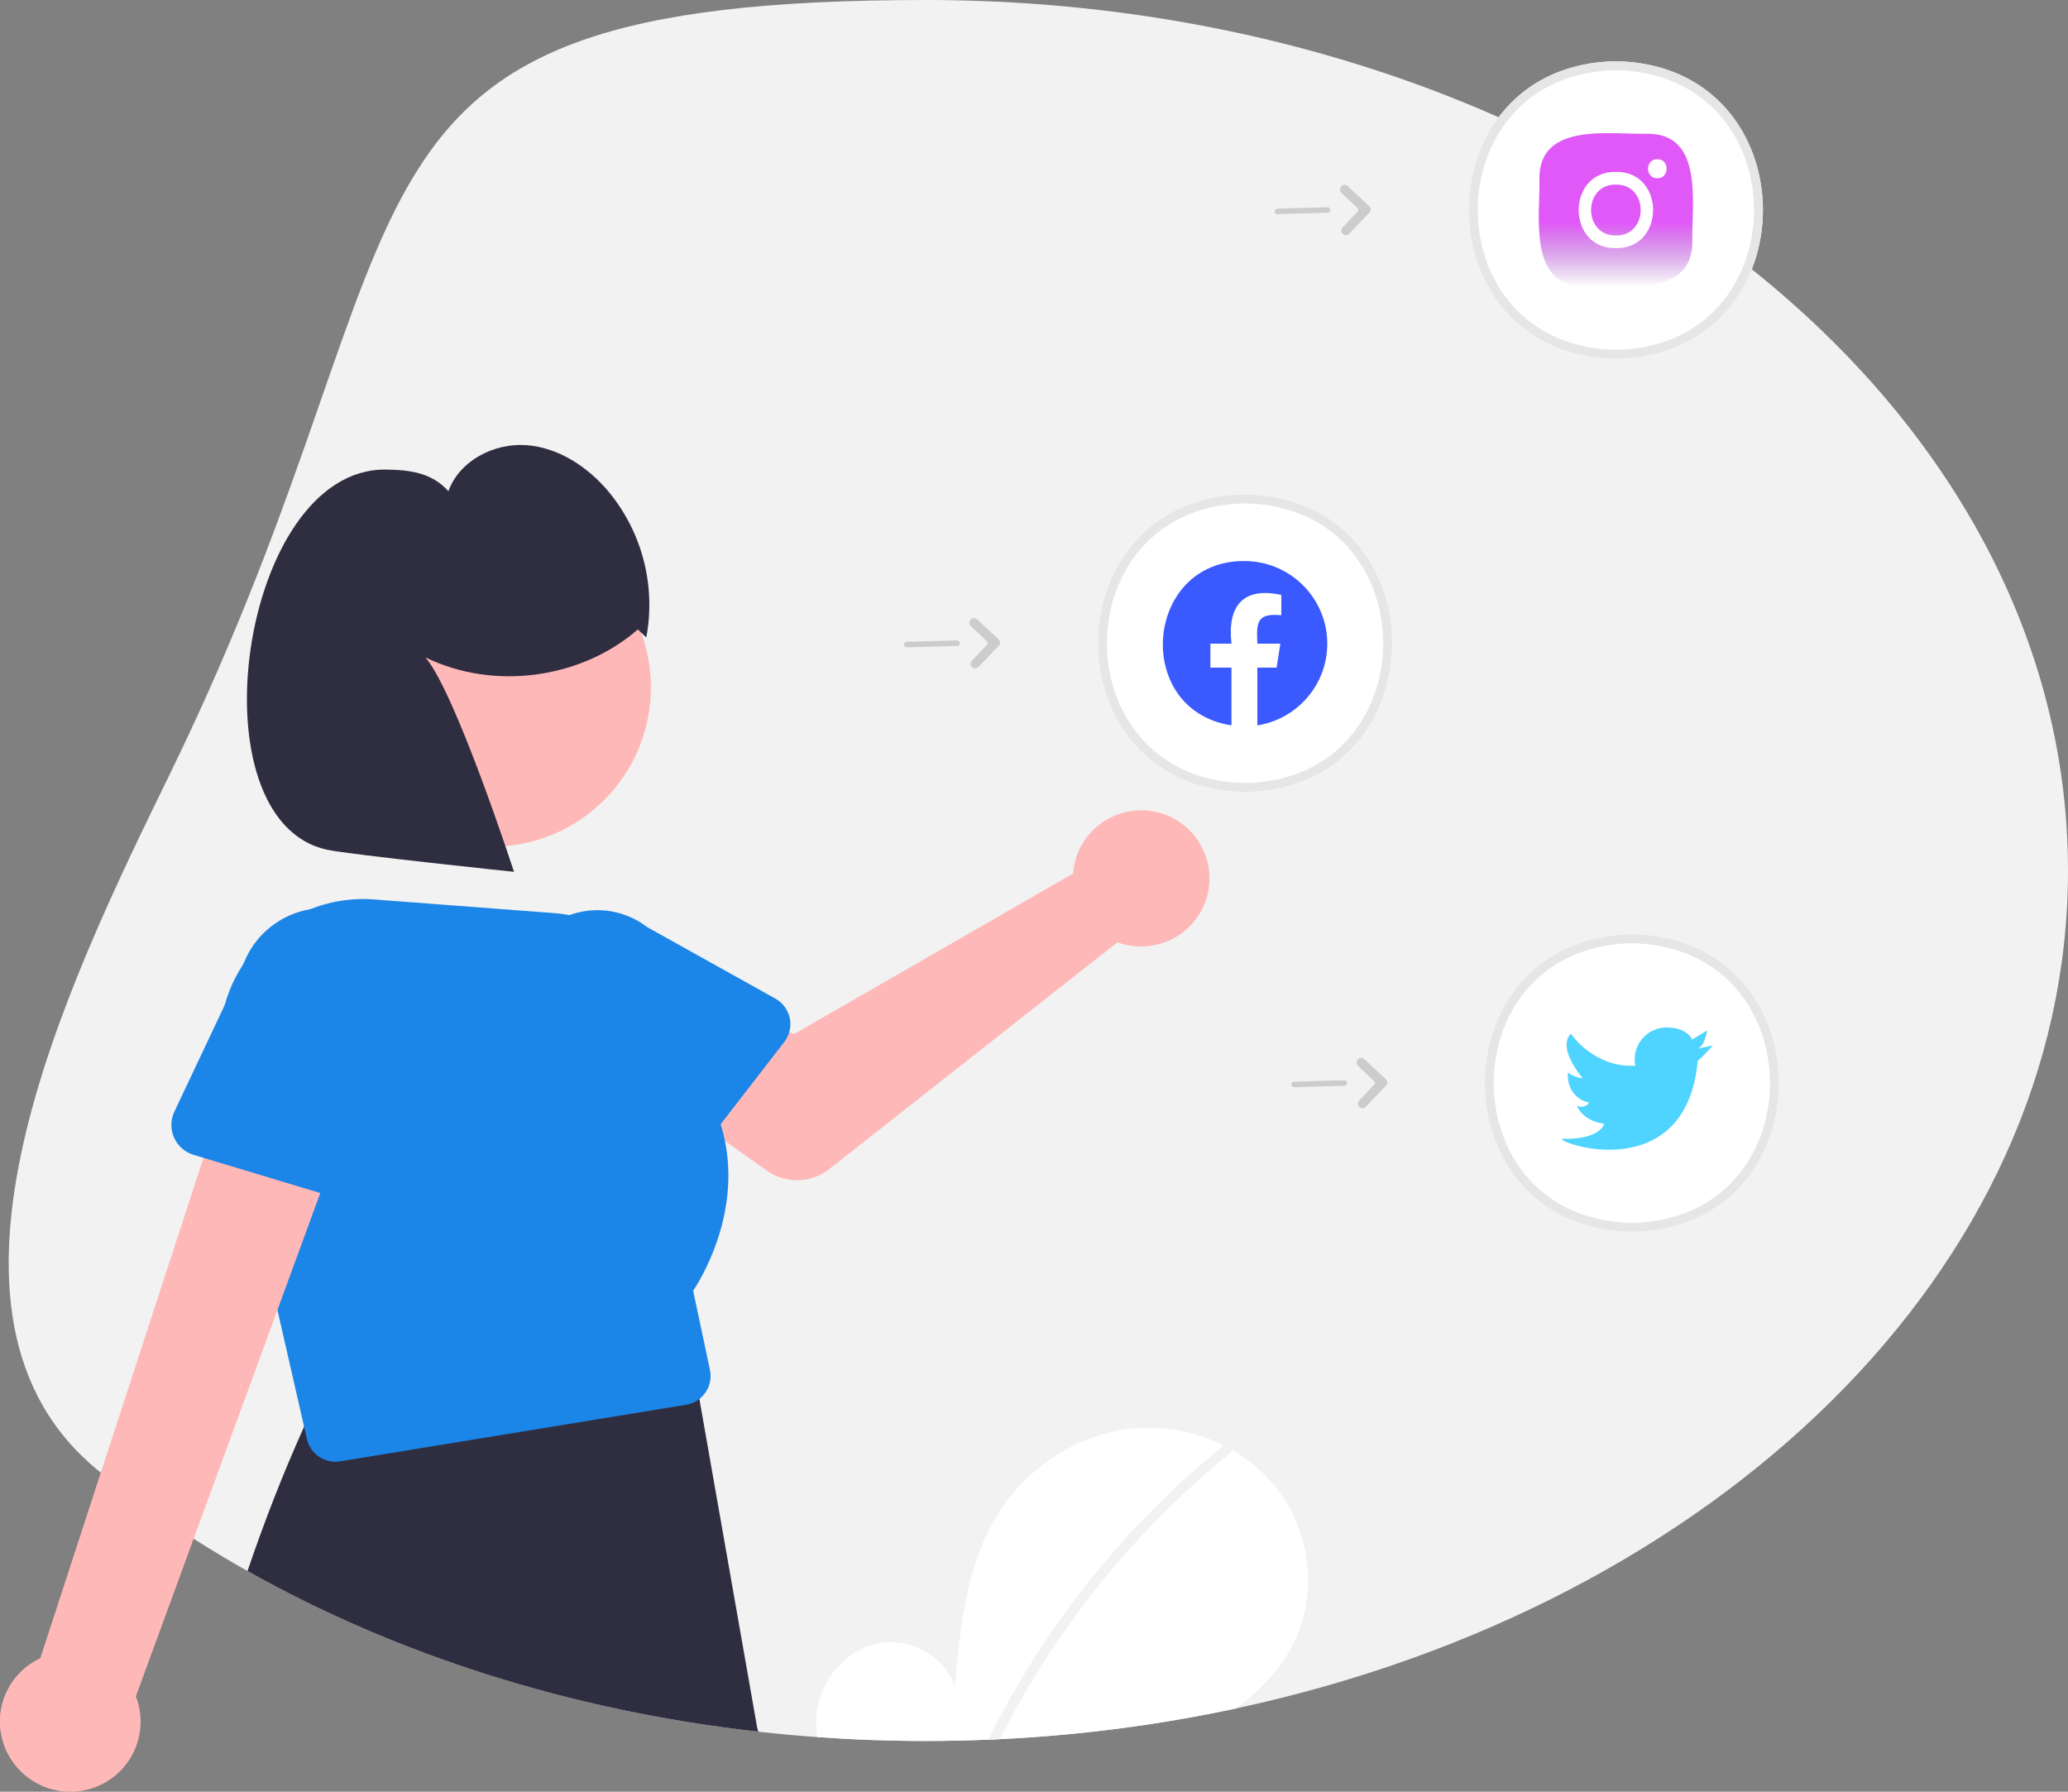 <svg width="344" height="298" viewBox="0 0 344 298" fill="none" xmlns="http://www.w3.org/2000/svg">
<rect x="0" y="0" width="344" height="298" fill="#808080" stroke="none"/>
<g clip-path="url(#clip0_254_350)">
<path d="M344 144.777C344 211.076 285.513 266.963 205.705 284.121C192.744 286.9 179.576 288.616 166.335 289.251C165.691 289.283 165.046 289.315 164.398 289.338C160.951 289.481 157.479 289.552 153.981 289.554C147.899 289.554 141.888 289.338 135.95 288.907C132.656 288.673 129.389 288.375 126.15 288.012C94.647 284.488 65.657 275.076 41.171 261.287C38.111 259.566 35.124 257.776 32.208 255.918C26.869 252.529 21.715 248.858 16.767 244.923C-15.941 218.923 11.329 163.426 28.375 128.487C74.385 34.187 49.038 0 153.981 0C258.924 0 344 64.817 344 144.777Z" fill="#F2F2F2"/>
<path d="M268.792 59.685C236.175 59.102 236.18 10.757 268.793 10.179C301.409 10.762 301.404 59.107 268.792 59.685Z" fill="white"/>
<path d="M207.109 131.73C174.492 131.147 174.497 82.802 207.11 82.223C239.726 82.806 239.721 131.151 207.109 131.73Z" fill="white"/>
<path d="M271.452 204.887C238.835 204.304 238.84 155.959 271.453 155.38C304.069 155.964 304.064 204.308 271.452 204.887Z" fill="white"/>
<path d="M268.792 59.685C236.175 59.102 236.18 10.757 268.793 10.179C301.409 10.762 301.404 59.107 268.792 59.685ZM268.792 11.679C238.152 12.227 238.157 57.642 268.793 58.185C299.433 57.637 299.428 12.223 268.792 11.679Z" fill="#E6E6E6"/>
<path d="M126.035 287.668C125.962 287.435 125.911 287.195 125.883 286.952L116.41 233.08C116.396 232.941 116.374 232.803 116.346 232.667C116.145 231.684 115.646 230.788 114.915 230.1C114.185 229.412 113.259 228.965 112.265 228.821L58.245 229.055C57.223 228.902 56.178 229.079 55.265 229.561C54.351 230.042 53.615 230.802 53.166 231.73C52.287 233.557 51.426 235.409 50.584 237.287C47.175 244.854 44.037 252.854 41.171 261.287C65.657 275.076 94.648 284.488 126.15 288.012L126.035 287.668Z" fill="#2F2E41"/>
<path d="M178.768 143.505C178.635 144.088 178.548 144.68 178.509 145.276L132.014 172.028L120.713 165.539L108.665 181.27L127.552 194.696C129.078 195.781 130.916 196.342 132.789 196.297C134.662 196.251 136.47 195.601 137.941 194.443L185.885 156.72C188.049 157.519 190.405 157.641 192.64 157.072C194.876 156.503 196.884 155.268 198.399 153.532C199.914 151.796 200.863 149.642 201.12 147.355C201.377 145.068 200.93 142.758 199.838 140.731C198.746 138.703 197.061 137.056 195.008 136.007C192.954 134.958 190.629 134.558 188.342 134.859C186.054 135.16 183.913 136.149 182.203 137.693C180.493 139.238 179.295 141.265 178.768 143.505V143.505Z" fill="#FFB8B8"/>
<path d="M131.377 169.355C131.236 168.67 130.949 168.024 130.535 167.461C130.122 166.897 129.591 166.429 128.98 166.087L107.645 154.189C104.81 152.007 101.224 151.036 97.672 151.487C94.12 151.939 90.892 153.777 88.697 156.598C86.501 159.42 85.517 162.994 85.96 166.538C86.403 170.082 88.236 173.306 91.059 175.504L108.069 193.12C108.554 193.623 109.143 194.016 109.794 194.272C110.445 194.527 111.144 194.64 111.843 194.602C112.542 194.564 113.225 194.377 113.845 194.052C114.464 193.727 115.007 193.273 115.435 192.721L118.747 188.435L119.879 186.976L130.461 173.296C130.848 172.797 131.131 172.226 131.294 171.617C131.501 170.88 131.529 170.105 131.377 169.355Z" fill="#1C85E8"/>
<path d="M100.487 133.073C110.868 122.719 110.868 105.931 100.487 95.577C90.105 85.223 73.274 85.223 62.892 95.577C52.511 105.931 52.511 122.719 62.892 133.073C73.274 143.427 90.105 143.427 100.487 133.073Z" fill="#FFB8B8"/>
<path d="M115.301 214.678C116.368 213.086 123.155 202.339 120.587 189.743C120.399 188.809 120.162 187.885 119.879 186.976C118.669 183.184 116.737 179.661 114.188 176.6C114.22 175.756 114.211 174.926 114.16 174.1V174.095C113.785 168.356 111.344 162.945 107.286 158.859C103.228 154.773 97.826 152.286 92.076 151.858L62.344 149.604C58.517 149.293 54.672 149.914 51.139 151.414C47.606 152.913 44.492 155.247 42.063 158.213C41.504 158.889 40.98 159.594 40.494 160.324C40.494 160.324 40.493 160.324 40.493 160.324C40.492 160.324 40.492 160.325 40.491 160.325C40.491 160.326 40.49 160.326 40.49 160.327C40.49 160.327 40.49 160.328 40.49 160.329C38.615 163.15 37.371 166.341 36.843 169.685C36.314 173.029 36.513 176.447 37.425 179.707L37.679 180.818L40.849 194.68L46.149 217.877L50.584 237.287L51.054 239.334C51.301 240.406 51.905 241.363 52.767 242.048C53.629 242.734 54.699 243.109 55.802 243.111C56.067 243.112 56.332 243.09 56.593 243.046L114.123 233.639C114.935 233.51 115.7 233.175 116.346 232.667C116.733 232.359 117.072 231.995 117.353 231.588C117.728 231.047 117.988 230.436 118.116 229.791C118.244 229.146 118.238 228.482 118.098 227.839L115.301 214.678Z" fill="#1C85E8"/>
<path d="M2.08 292.973C1.104 291.585 0.446 290 0.15 288.331C-0.145 286.661 -0.07 284.947 0.371 283.31C0.812 281.672 1.607 280.151 2.701 278.854C3.795 277.556 5.161 276.513 6.702 275.799L39.458 175.355L58.44 184.339L22.6 282.14C23.632 284.802 23.648 287.749 22.646 290.423C21.645 293.097 19.694 295.311 17.165 296.647C14.636 297.982 11.703 298.346 8.923 297.669C6.143 296.991 3.708 295.321 2.08 292.973Z" fill="#FFB8B8"/>
<path d="M58.217 151.628C54.708 150.575 50.929 150.887 47.641 152.5C44.353 154.113 41.8 156.909 40.494 160.324C40.494 160.324 40.493 160.324 40.493 160.324C40.492 160.324 40.492 160.325 40.491 160.325C40.491 160.326 40.49 160.326 40.49 160.327C40.49 160.327 40.49 160.328 40.49 160.328C40.37 160.636 40.26 160.957 40.163 161.278L37.389 167.147L29.006 184.883C28.686 185.559 28.515 186.296 28.506 187.043C28.497 187.791 28.65 188.531 28.955 189.214C29.259 189.897 29.708 190.507 30.27 191.001C30.832 191.496 31.495 191.863 32.213 192.078L33.846 192.569L40.849 194.68L53.276 198.425L57.417 199.673C58.134 199.889 58.89 199.949 59.633 199.847C60.375 199.746 61.087 199.486 61.72 199.085C62.352 198.684 62.891 198.152 63.299 197.525C63.707 196.898 63.974 196.191 64.083 195.451L67.912 169.552C68.999 165.893 68.59 161.953 66.773 158.595C64.957 155.236 61.88 152.731 58.217 151.628Z" fill="#1C85E8"/>
<path d="M106.099 104.684C96.627 112.948 82.085 114.867 70.783 109.344C75.86 115.351 85.501 145.002 85.501 145.002C85.501 145.002 58.278 142.149 54.432 141.329C31.714 136.484 39.972 77.805 64.179 78.101C68.278 78.151 71.863 78.646 74.591 81.698C76.403 76.634 82.162 73.651 87.539 74.037C92.915 74.424 97.777 77.644 101.236 81.768C103.996 85.106 105.988 89.008 107.072 93.198C108.156 97.388 108.306 101.764 107.51 106.017L106.099 104.684Z" fill="#2F2E41"/>
<path d="M207.109 131.73C174.492 131.147 174.497 82.802 207.11 82.223C239.726 82.806 239.72 131.151 207.109 131.73ZM207.109 83.723C176.468 84.272 176.473 129.686 207.11 130.23C237.749 129.682 237.744 84.267 207.109 83.723Z" fill="#E6E6E6"/>
<path d="M271.452 204.887C238.835 204.304 238.84 155.959 271.453 155.38C304.069 155.964 304.064 204.308 271.452 204.887ZM271.452 156.88C240.812 157.428 240.817 202.843 271.453 203.387C302.092 202.839 302.087 157.424 271.452 156.88Z" fill="#E6E6E6"/>
<path d="M274.094 22.243C267.975 22.418 256.076 20.237 256.07 29.646C256.246 35.748 254.059 47.615 263.492 47.621C269.611 47.446 281.509 49.627 281.515 40.219C281.34 34.117 283.527 22.25 274.094 22.243Z" fill="url(#paint0_linear_254_350)" fill-opacity="0.85"/>
<path d="M275.684 29.645C273.625 29.671 273.632 26.445 275.691 26.48C277.75 26.454 277.743 29.68 275.684 29.645Z" fill="white"/>
<path d="M268.793 30.702C274.295 30.622 274.295 39.243 268.792 39.162C263.29 39.242 263.29 30.622 268.793 30.702ZM268.793 28.588C260.54 28.467 260.538 41.398 268.793 41.277C277.047 41.397 277.046 28.466 268.793 28.588V28.588Z" fill="white"/>
<path d="M226.648 184.307C226.499 184.311 226.353 184.272 226.227 184.193C226.101 184.114 226.001 184 225.941 183.864C225.88 183.729 225.861 183.579 225.886 183.433C225.911 183.287 225.979 183.151 226.081 183.044L228.585 180.405C228.663 180.322 228.706 180.212 228.703 180.098C228.699 179.984 228.651 179.876 228.568 179.798L225.908 177.287C225.835 177.217 225.775 177.134 225.734 177.042C225.693 176.95 225.67 176.85 225.667 176.749C225.664 176.648 225.682 176.548 225.718 176.453C225.754 176.359 225.808 176.273 225.878 176.199C226.018 176.052 226.211 175.966 226.415 175.96C226.618 175.954 226.816 176.028 226.965 176.166L230.543 179.501C230.614 179.567 230.671 179.646 230.71 179.734C230.75 179.822 230.772 179.917 230.775 180.013C230.777 180.109 230.761 180.205 230.726 180.295C230.691 180.385 230.639 180.467 230.572 180.536L227.169 184.077C227.033 184.22 226.845 184.302 226.648 184.307Z" fill="#CCCCCC"/>
<path d="M223.913 180.467C223.832 180.542 223.725 180.585 223.614 180.588L215.271 180.817C215.21 180.819 215.15 180.809 215.094 180.787C215.037 180.766 214.985 180.733 214.941 180.692C214.897 180.651 214.862 180.601 214.837 180.546C214.813 180.491 214.799 180.431 214.798 180.371C214.796 180.311 214.806 180.251 214.828 180.195C214.849 180.138 214.882 180.087 214.923 180.043C214.965 179.999 215.015 179.964 215.07 179.939C215.125 179.915 215.185 179.901 215.245 179.9L223.589 179.67C223.683 179.668 223.775 179.694 223.853 179.745C223.932 179.796 223.993 179.87 224.028 179.956C224.063 180.043 224.071 180.138 224.051 180.23C224.03 180.321 223.982 180.403 223.913 180.467Z" fill="#CCCCCC"/>
<path d="M162.235 111.15C162.086 111.154 161.94 111.115 161.814 111.036C161.688 110.957 161.588 110.843 161.528 110.708C161.467 110.572 161.448 110.422 161.473 110.276C161.498 110.13 161.566 109.994 161.668 109.887L164.172 107.248C164.25 107.165 164.293 107.055 164.29 106.941C164.286 106.827 164.238 106.719 164.155 106.641L161.495 104.13C161.421 104.06 161.362 103.977 161.321 103.885C161.28 103.793 161.257 103.693 161.254 103.592C161.251 103.491 161.269 103.391 161.305 103.296C161.341 103.202 161.395 103.116 161.465 103.042C161.605 102.895 161.798 102.809 162.002 102.803C162.205 102.797 162.403 102.871 162.552 103.009L166.13 106.344C166.201 106.41 166.258 106.489 166.297 106.577C166.337 106.665 166.359 106.76 166.361 106.856C166.364 106.952 166.348 107.048 166.313 107.138C166.278 107.228 166.226 107.31 166.159 107.379L162.756 110.92C162.62 111.063 162.432 111.145 162.235 111.15Z" fill="#CCCCCC"/>
<path d="M159.5 107.31C159.418 107.385 159.312 107.428 159.201 107.431L150.858 107.66C150.797 107.662 150.737 107.652 150.68 107.63C150.624 107.609 150.572 107.576 150.528 107.535C150.484 107.494 150.449 107.444 150.424 107.389C150.4 107.334 150.386 107.274 150.384 107.214C150.383 107.154 150.393 107.094 150.415 107.038C150.436 106.981 150.469 106.93 150.51 106.886C150.552 106.842 150.602 106.807 150.657 106.782C150.712 106.758 150.772 106.744 150.832 106.743L159.176 106.513C159.27 106.511 159.362 106.537 159.44 106.588C159.519 106.639 159.58 106.713 159.615 106.799C159.65 106.886 159.658 106.981 159.638 107.073C159.617 107.164 159.569 107.246 159.5 107.31Z" fill="#CCCCCC"/>
<path d="M223.887 39.106C223.738 39.11 223.592 39.07 223.466 38.992C223.34 38.913 223.241 38.798 223.18 38.663C223.119 38.528 223.1 38.378 223.125 38.232C223.15 38.086 223.218 37.95 223.321 37.843L225.824 35.204C225.903 35.121 225.945 35.011 225.942 34.897C225.939 34.783 225.89 34.675 225.807 34.596L223.147 32.086C223.074 32.016 223.015 31.933 222.973 31.841C222.932 31.748 222.909 31.649 222.907 31.548C222.904 31.447 222.921 31.346 222.957 31.252C222.993 31.158 223.048 31.071 223.117 30.998C223.258 30.851 223.45 30.765 223.654 30.759C223.857 30.752 224.055 30.826 224.204 30.965L227.783 34.3C227.853 34.366 227.91 34.445 227.95 34.533C227.989 34.62 228.011 34.715 228.014 34.812C228.016 34.908 228 35.004 227.965 35.093C227.93 35.183 227.878 35.265 227.811 35.335L224.409 38.876C224.272 39.018 224.084 39.101 223.887 39.106Z" fill="#CCCCCC"/>
<path d="M221.153 35.265C221.071 35.34 220.965 35.383 220.854 35.386L212.51 35.616C212.45 35.617 212.39 35.607 212.333 35.586C212.277 35.564 212.225 35.532 212.181 35.491C212.137 35.449 212.102 35.4 212.077 35.344C212.053 35.289 212.039 35.23 212.037 35.17C212.036 35.109 212.046 35.05 212.067 34.993C212.089 34.937 212.122 34.885 212.163 34.842C212.205 34.798 212.255 34.763 212.31 34.738C212.365 34.714 212.425 34.7 212.485 34.699L220.829 34.469C220.922 34.467 221.015 34.492 221.093 34.544C221.172 34.595 221.233 34.669 221.268 34.755C221.303 34.842 221.311 34.937 221.29 35.028C221.27 35.119 221.222 35.202 221.153 35.265Z" fill="#CCCCCC"/>
<path d="M215.344 272.979C213.186 277.449 209.671 281.065 205.705 284.121C192.744 286.9 179.577 288.616 166.335 289.251C165.691 289.283 165.046 289.315 164.398 289.338C160.952 289.481 157.479 289.552 153.981 289.554C147.899 289.554 141.889 289.338 135.95 288.907C135.724 287.545 135.693 286.157 135.858 284.786C136.516 279.422 140.597 274.494 145.893 273.355C151.189 272.217 157.225 275.37 158.831 280.528C159.719 270.579 160.736 260.218 166.04 251.747C170.839 244.079 179.153 238.591 188.166 237.609C193.463 237.059 198.808 238.035 203.566 240.422C204.003 240.642 204.435 240.871 204.863 241.11C207.719 242.724 210.238 244.869 212.284 247.429C217.907 254.523 219.282 264.839 215.344 272.979Z" fill="white"/>
<path d="M204.863 241.11C204.874 241.23 204.854 241.352 204.804 241.462C204.754 241.572 204.676 241.667 204.578 241.739C188.609 254.705 175.575 270.898 166.335 289.251C165.691 289.283 165.047 289.315 164.398 289.338C165.217 287.682 166.066 286.042 166.947 284.419C171.519 276.016 176.899 268.076 183.009 260.709C189.118 253.337 195.938 246.582 203.372 240.541C203.431 240.493 203.496 240.453 203.566 240.422C203.695 240.366 203.836 240.341 203.977 240.347C204.117 240.353 204.255 240.39 204.38 240.456C204.504 240.522 204.612 240.615 204.696 240.728C204.779 240.841 204.837 240.972 204.863 241.11Z" fill="#F2F2F2"/>
<path d="M284.927 173.888C284.927 173.888 282.82 176.242 282.415 176.394C281.302 188.476 273.738 191.22 267.664 191.22C263.298 191.22 259.7 189.802 259.82 189.412C266.298 189.564 266.85 186.911 266.85 186.911C263.086 186.356 262.332 183.906 262.332 183.906C262.669 184.083 263.061 184.13 263.431 184.038C263.801 183.946 264.124 183.72 264.338 183.406C260.275 182.35 260.827 178.395 260.827 178.395C261.551 178.917 262.397 179.245 263.284 179.349C262.833 178.798 259.033 174.255 261.32 171.901C261.453 172.259 265.41 177.633 272.021 177.243C271.865 176.476 271.88 175.683 272.067 174.923C272.253 174.162 272.607 173.453 273.101 172.845C273.596 172.236 274.219 171.745 274.926 171.406C275.634 171.067 276.408 170.888 277.193 170.883C280.708 170.883 281.463 172.888 281.463 172.888L283.975 171.383C283.924 171.383 283.671 173.888 282.415 174.389L284.927 173.888Z" fill="#0AC4FF" fill-opacity="0.72"/>
<path fill-rule="evenodd" clip-rule="evenodd" d="M220.784 107.057C220.785 110.332 219.614 113.5 217.482 115.99C215.349 118.481 212.396 120.131 209.153 120.644V111.035H212.364L212.976 107.057H209.153C209.024 103.744 208.895 101.885 213.137 102.33V98.948C206.784 97.553 204.133 100.766 204.847 107.057H201.345V111.035H204.847V120.64C188.366 118.111 190.303 93.245 206.995 93.309C208.806 93.308 210.599 93.664 212.271 94.355C213.944 95.045 215.464 96.058 216.745 97.335C218.025 98.611 219.041 100.127 219.734 101.795C220.427 103.463 220.784 105.251 220.784 107.057Z" fill="#1D41FF" fill-opacity="0.87"/>
</g>
<defs>
<linearGradient id="paint0_linear_254_350" x1="268.793" y1="22.141" x2="268.793" y2="47.724" gradientUnits="userSpaceOnUse">
<stop offset="0.578" stop-color="#DC3BF7"/>
<stop offset="1" stop-color="#8025AB" stop-opacity="0"/>
</linearGradient>
<clipPath id="clip0_254_350">
<rect width="344" height="298" fill="white"/>
</clipPath>
</defs>
</svg>
